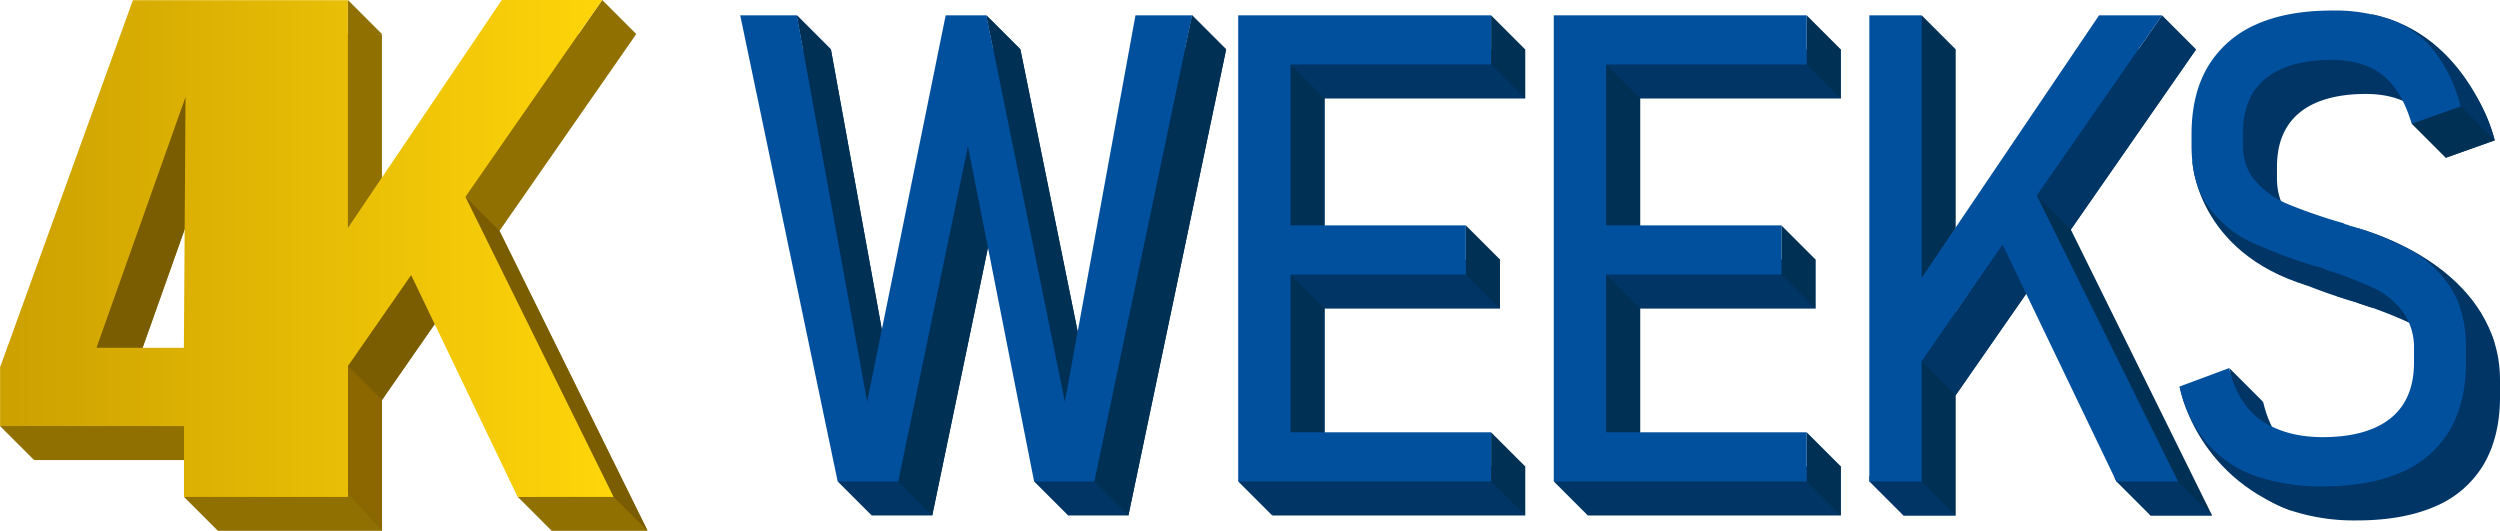 <svg xmlns="http://www.w3.org/2000/svg" xmlns:xlink="http://www.w3.org/1999/xlink" viewBox="0 0 734.21 155.89"><defs><style>.cls-1{fill:#8f7000;}.cls-2{fill:#003566;}.cls-3{fill:#003054;}.cls-4{fill:#7a5d00;}.cls-5{fill:#8c6700;}.cls-6{fill:url(#linear-gradient);}.cls-7{fill:#00509d;}</style><linearGradient id="linear-gradient" x1="-362.11" x2="-181.91" gradientUnits="userSpaceOnUse"><stop offset="0" stop-color="#cca000"/><stop offset="1" stop-color="#ffd60a"/></linearGradient></defs><g id="Layer_1" data-name="Layer 1"><path class="cls-1" d="M-215.43-5.14l40.18-57.81h-29.49L-249.94,4v-66.9h-63.14l-39,107.8V62.17h54V83h48.17V44.51l18.55-26.69L-200.08,83h28.17ZM-323.79,39.2l25.68-72.3V39.2Z" transform="translate(362.11 72.95)"/><polygon class="cls-2" points="322.73 128.04 299.67 14.5 287.73 14.5 264.67 128.03 244.02 14.5 227.39 14.5 256.01 151.39 273.78 151.39 294.27 52.91 313.7 151.39 331.39 151.39 360.1 14.5 343.47 14.5 322.73 128.04"/><polygon class="cls-2" points="373.64 151.39 447.91 151.39 447.91 136.96 389 136.96 389 90.63 440.49 90.63 440.49 76.19 389 76.19 389 28.93 447.91 28.93 447.91 14.5 373.64 14.5 373.64 151.39"/><polygon class="cls-2" points="466.32 151.39 540.6 151.39 540.6 136.96 481.68 136.96 481.68 90.63 533.17 90.63 533.17 76.19 481.68 76.19 481.68 28.93 540.6 28.93 540.6 14.5 466.32 14.5 466.32 151.39"/><polygon class="cls-3" points="644.95 14.5 626.46 14.5 574.36 91.6 574.36 14.5 559 14.5 559 151.39 574.36 151.39 574.36 116.05 598.13 81.86 631.55 151.39 649.66 151.39 608.17 67.42 644.95 14.5"/><path class="cls-2" d="M330.59,16.09l.13.06a124.81,124.81,0,0,1,14.17,5.42,23.27,23.27,0,0,1,8.63,6.94,18.06,18.06,0,0,1,3.32,11.18v3.89c0,7.08-2.28,12.53-6.78,16.21s-11.27,5.62-20,5.62c-7,0-12.85-1.54-17.55-4.58s-7.91-7.92-9.69-14.63l-.28-1.06L288,50.57l.22.86a37.14,37.14,0,0,0,8.25,16.25A33.88,33.88,0,0,0,310.76,77a59.64,59.64,0,0,0,19.34,2.89c8.94,0,16.63-1.37,22.85-4.07a30.11,30.11,0,0,0,14.33-12.33c3.2-5.43,4.83-12.14,4.83-19.95V39.13c0-7.22-1.59-13.24-4.72-17.91a33.21,33.21,0,0,0-11.72-10.8,96,96,0,0,0-17.11-6.94l-.1,0a2,2,0,0,1-.59-.19,4,4,0,0,0-1.11-.35,2.46,2.46,0,0,1-.37-.18,3.23,3.23,0,0,0-1-.37,150.58,150.58,0,0,1-15.67-5.43,26.41,26.41,0,0,1-9.43-6.7c-2.45-2.77-3.69-6.45-3.69-10.94V-24c0-6.89,2.22-12.22,6.59-15.83s11-5.53,19.5-5.53c6,0,10.91,1.42,14.61,4.21s6.59,7.36,8.56,13.56l.31,1,14.39-5.11-.27-.91a43.82,43.82,0,0,0-7.55-15.42A29,29,0,0,0,350.46-57a49.57,49.57,0,0,0-17.76-2.85c-8.82,0-16.36,1.41-22.41,4.17a30.67,30.67,0,0,0-14,12.33c-3.18,5.35-4.78,12-4.78,19.85v3.34c0,7.42,1.67,13.46,5,17.94A32.55,32.55,0,0,0,308.7,8a147.21,147.21,0,0,0,18.64,7.07l2.44.63" transform="translate(362.11 72.95)"/><polyline class="cls-2" points="234.02 4.5 244.02 14.5 235.84 14.5 234.02 4.5"/><polyline class="cls-2" points="289.67 4.5 299.67 14.5 291.7 14.5 289.67 4.5"/><polyline class="cls-2" points="350.1 4.5 360.1 14.5 348 14.5 350.1 4.5"/><polygon class="cls-1" points="186.86 10 176.86 0 165.14 16.86 186.86 10"/><polygon class="cls-1" points="112.17 10 102.17 0 102.17 11.52 112.17 10"/><polyline class="cls-1" points="53.99 145.89 63.99 155.89 65.94 144.25 53.99 145.89"/><polyline class="cls-1" points="0 125.11 10 135.11 14.31 122.62 0 125.11"/><polygon class="cls-1" points="162.03 155.89 152.03 145.89 158.25 145.89 162.03 155.89"/><polyline class="cls-2" points="246.01 141.39 256.01 151.39 257.77 136.15 246.01 141.39"/><polyline class="cls-2" points="303.7 141.39 313.7 151.39 316.5 135.43 303.7 141.39"/><polyline class="cls-3" points="263.78 141.39 273.78 151.39 290.15 72.71 284.27 42.91 263.78 141.39"/><polyline class="cls-3" points="321.39 141.39 331.39 151.39 360.1 14.5 350.1 4.5 321.39 141.39"/><polyline class="cls-2" points="363.64 141.39 373.64 151.39 377.76 136.15 363.64 141.39"/><polyline class="cls-3" points="437.91 141.39 447.91 151.39 447.91 136.96 437.91 126.96 437.91 141.39"/><polyline class="cls-3" points="530.6 126.96 540.6 136.96 540.6 151.39 530.6 141.39 530.6 126.96"/><polyline class="cls-2" points="456.32 141.39 466.32 151.39 471.68 136.15 456.32 141.39"/><polyline class="cls-3" points="523.17 80.63 533.17 90.63 533.17 76.19 523.17 66.19 523.17 80.63"/><polyline class="cls-3" points="530.6 18.93 540.6 28.93 540.6 14.5 530.6 4.5 530.6 18.93"/><polyline class="cls-3" points="471.68 18.93 481.68 28.93 481.68 66.19 471.68 66.19 471.68 18.93"/><polyline class="cls-3" points="471.68 80.63 481.68 90.63 481.68 126.96 471.68 126.96 471.68 80.63"/><polyline class="cls-3" points="430.49 80.63 440.49 90.63 440.49 76.19 430.49 66.19 430.49 80.63"/><polyline class="cls-3" points="379 80.63 389 90.63 389 126.96 379 126.96 379 80.63"/><polyline class="cls-3" points="312.73 118.04 316.5 97.39 299.67 14.5 289.67 4.5 312.73 118.04"/><polyline class="cls-3" points="234.02 4.5 244.02 14.5 258.98 96.78 254.67 118.03 234.02 4.5"/><polyline class="cls-3" points="437.91 18.93 447.91 28.93 447.91 14.5 437.91 4.5 437.91 18.93"/><polyline class="cls-3" points="379 18.93 389 28.93 389 66.19 379 66.19 379 18.93"/><polyline class="cls-4" points="180.2 145.89 190.2 155.89 146.68 67.8 136.68 57.8 180.2 145.89"/><polyline class="cls-5" points="102.17 107.46 112.17 117.46 112.17 155.89 102.17 144.92 102.17 107.46"/><polyline class="cls-4" points="102.17 107.46 112.17 117.46 127.65 95.18 120.72 80.77 102.17 107.46"/><polyline class="cls-4" points="28.32 102.14 41.87 102.14 54.23 67.33 54.5 28.42 28.32 102.14"/><path class="cls-2" d="M186.9,68.45" transform="translate(362.11 72.95)"/><polyline class="cls-2" points="549 141.39 559 151.39 574.36 151.39 564.36 141.39 561.68 136.83 549 139.78 549 141.39"/><path class="cls-2" d="M259.45,68.45" transform="translate(362.11 72.95)"/><polyline class="cls-2" points="621.55 141.39 631.55 151.39 649.66 151.39 639.66 141.39 638.54 139.14 620.97 140.18"/><polygon class="cls-2" points="608.17 67.42 598.17 57.42 634.95 4.5 644.95 14.5 608.17 67.42"/><polyline class="cls-2" points="564.36 106.05 574.36 116.05 595.06 86.27 588.13 71.86 564.36 106.05"/><polyline class="cls-3" points="564.36 4.5 574.36 14.5 553.62 28.93 564.36 4.5"/><polyline class="cls-2" points="654.69 108.08 664.69 118.08 654.69 125.96 654.97 109.15"/><path class="cls-2" d="M278,40.57S282.24,66.36,310.76,77" transform="translate(362.11 72.95)"/><polyline class="cls-2" points="708.29 36.29 718.29 46.29 723.35 33.87 715.32 31.23"/><polyline class="cls-3" points="722.67 31.18 732.67 41.17 718.29 46.29 708.29 36.29 722.67 31.18"/><path class="cls-2" d="M370.57-31.77s-7.62-31.06-36.11-37" transform="translate(362.11 72.95)"/><path class="cls-2" d="M330.05-6S362.91,2.08,370.58,28" transform="translate(362.11 72.95)"/><polyline class="cls-2" points="686.26 86.96 696.57 90.36 697.73 88.66 687.12 85.3"/><path class="cls-2" d="M281.74-25.71s1,26.79,33.95,36.69" transform="translate(362.11 72.95)"/></g><g id="Layer_2" data-name="Layer 2"><path class="cls-6" d="M-225.43-15.14l40.18-57.81h-29.49L-259.94-6v-66.9h-63.14l-39,107.8V52.17h54V73h48.17V34.51l18.55-26.69L-210.08,73h28.17ZM-333.79,29.2l26.18-73.73-.5,73.73Z" transform="translate(362.11 72.95)"/><polygon class="cls-7" points="312.73 118.04 289.67 4.5 277.73 4.5 254.67 118.03 234.02 4.5 217.39 4.5 246.01 141.39 263.78 141.39 284.27 42.91 303.7 141.39 321.39 141.39 350.1 4.5 333.47 4.5 312.73 118.04"/><polygon class="cls-7" points="363.64 141.39 437.91 141.39 437.91 126.96 379 126.96 379 80.63 430.49 80.63 430.49 66.19 379 66.19 379 18.93 437.91 18.93 437.91 4.5 363.64 4.5 363.64 141.39"/><polygon class="cls-7" points="456.32 141.39 530.6 141.39 530.6 126.96 471.68 126.96 471.68 80.63 523.17 80.63 523.17 66.19 471.68 66.19 471.68 18.93 530.6 18.93 530.6 4.5 456.32 4.5 456.32 141.39"/><polygon class="cls-7" points="634.95 4.5 616.46 4.5 564.36 81.6 564.36 4.5 549 4.5 549 141.39 564.36 141.39 564.36 106.05 588.13 71.86 621.55 141.39 639.66 141.39 598.17 57.42 634.95 4.5"/><path class="cls-7" d="M357.39,11.22A33.21,33.21,0,0,0,345.67.42a96,96,0,0,0-17.11-6.94l-.1,0a2,2,0,0,1-.59-.19,4,4,0,0,0-1.11-.35,2.46,2.46,0,0,1-.37-.18,3.23,3.23,0,0,0-1-.37,150.58,150.58,0,0,1-15.67-5.43,26.41,26.41,0,0,1-9.43-6.7c-2.45-2.77-3.69-6.45-3.69-10.94V-34c0-6.89,2.22-12.22,6.59-15.83s11-5.53,19.5-5.53c6,0,10.91,1.42,14.61,4.21s6.59,7.36,8.56,13.56l.31,1,14.39-5.11-.27-.91a43.82,43.82,0,0,0-7.55-15.42A29,29,0,0,0,340.46-67a49.57,49.57,0,0,0-17.76-2.85c-8.82,0-16.36,1.41-22.41,4.17a30.67,30.67,0,0,0-14,12.33c-3.18,5.35-4.78,12-4.78,19.85v3.34c0,7.42,1.67,13.46,5,17.94A32.55,32.55,0,0,0,298.7-2a147.21,147.21,0,0,0,18.64,7.07l2.44.63a1.51,1.51,0,0,1,.31.14c.19.11.35.2.5.27l.13.06a124.81,124.81,0,0,1,14.17,5.42,23.27,23.27,0,0,1,8.63,6.94,18.06,18.06,0,0,1,3.32,11.18v3.89c0,7.08-2.28,12.53-6.78,16.21s-11.27,5.62-20,5.62c-7,0-12.85-1.54-17.55-4.58s-7.91-7.92-9.69-14.63l-.28-1.06L278,40.57l.22.86a37.14,37.14,0,0,0,8.25,16.25A33.88,33.88,0,0,0,300.76,67a59.64,59.64,0,0,0,19.34,2.89c8.94,0,16.63-1.37,22.85-4.07a30.11,30.11,0,0,0,14.33-12.33c3.2-5.43,4.83-12.14,4.83-19.95V29.13C362.11,21.91,360.52,15.89,357.39,11.22Z" transform="translate(362.11 72.95)"/></g></svg>